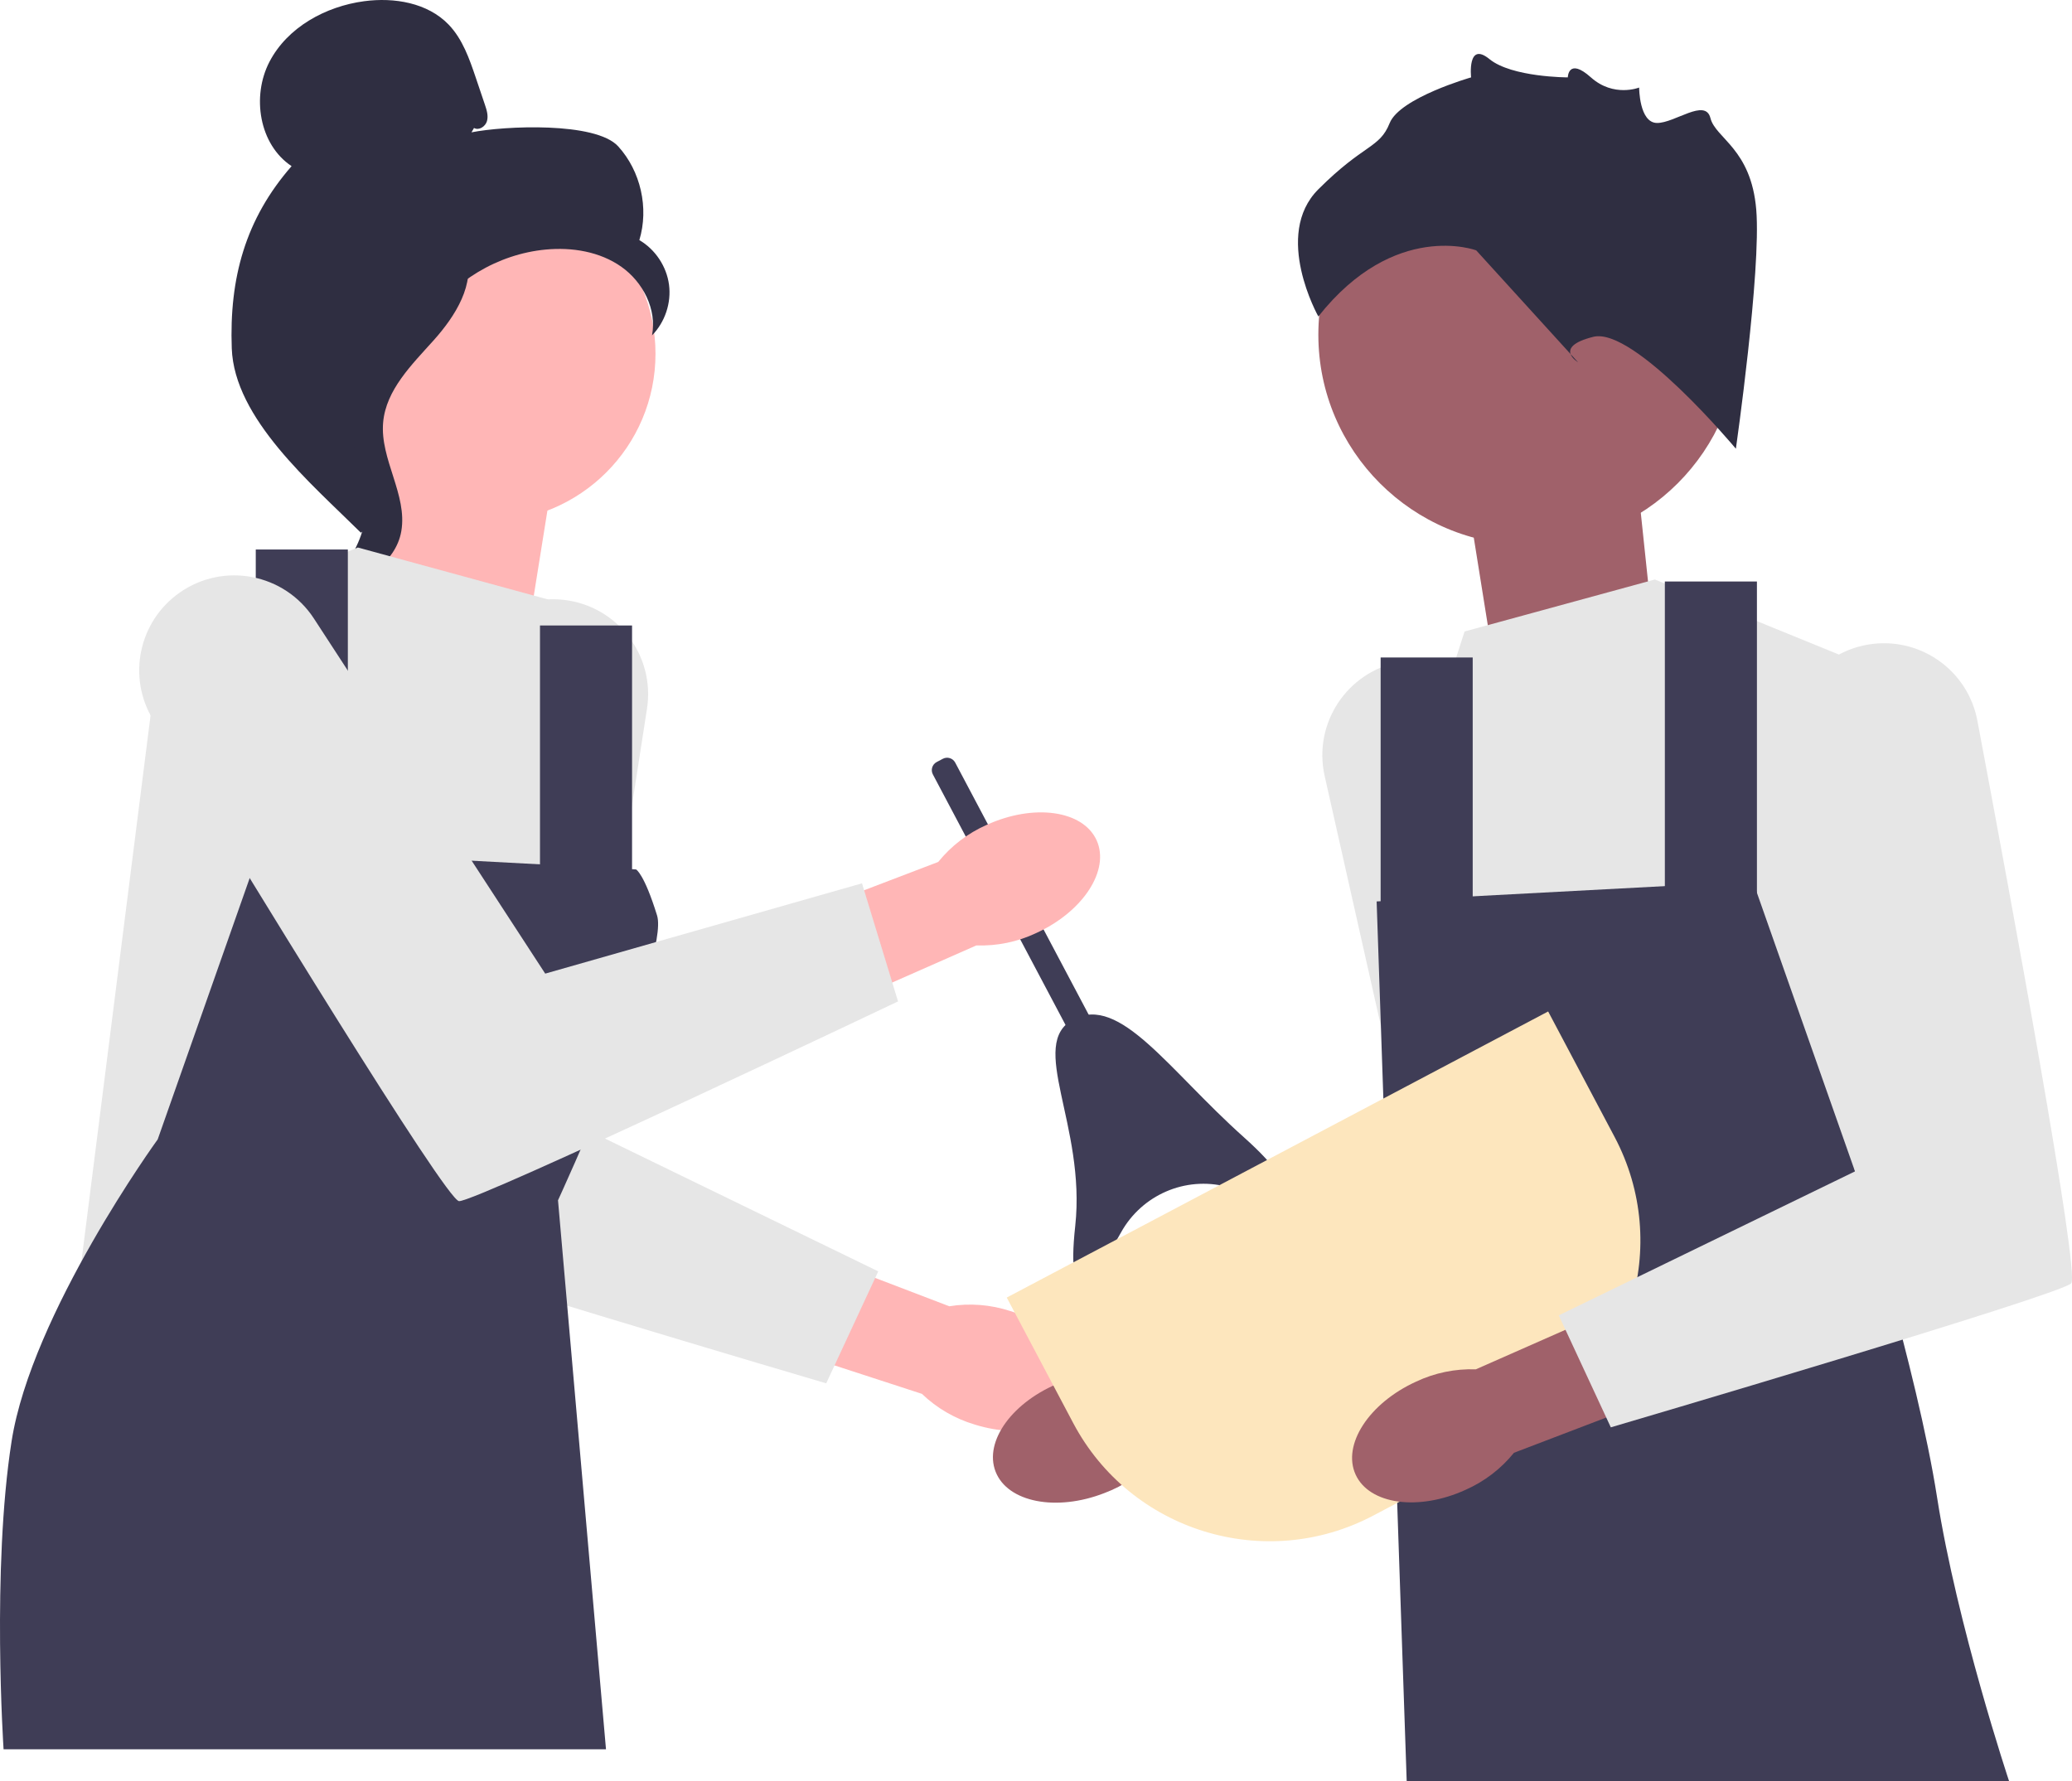 <svg width="221" height="190" viewBox="0 0 221 190" fill="none" xmlns="http://www.w3.org/2000/svg">
<g clip-path="url(#clip0_55_321)">
<path d="M107.747 139.839C113.008 141.479 116.425 145.52 115.38 148.865C114.335 152.21 109.224 153.591 103.961 151.95C101.85 151.323 99.92 150.201 98.332 148.676L76.129 141.447L79.746 131.11L101.251 139.334C103.425 138.981 105.653 139.155 107.747 139.839Z" fill="#FFB6B6"/>
<path d="M60.182 63.99C54.888 63.364 50.013 66.939 49.027 72.173C45.509 90.843 38.038 131.215 39.022 132.198C40.303 133.478 88.124 147.555 88.124 147.555L93.674 135.611L62.078 120.254L69.008 75.6C69.888 69.932 65.884 64.665 60.182 63.99Z" fill="#E6E6E6"/>
<path d="M117.794 159.259C112.661 161.262 107.465 160.24 106.19 156.976C104.914 153.712 108.042 149.443 113.177 147.44C115.217 146.611 117.427 146.283 119.62 146.483L141.477 138.269L145.116 148.599L123.183 155.599C121.705 157.232 119.857 158.487 117.794 159.259Z" fill="#A0616A"/>
<path d="M149.314 70.599C154.554 69.619 159.658 72.858 160.994 78.014C165.76 96.406 175.93 136.185 175.014 137.232C173.822 138.595 127.057 155.851 127.057 155.851L120.715 144.306L151.207 126.863L141.289 82.775C140.03 77.179 143.671 71.655 149.314 70.599Z" fill="#E6E6E6"/>
<path d="M56.432 66.672L59.036 50.411L41.458 43.256L38.853 67.973L56.432 66.672Z" fill="#FFB6B6"/>
<path d="M159.097 69.232L156.493 52.971L174.071 45.816L176.675 70.533L159.097 69.232Z" fill="#A0616A"/>
<path d="M51.99 55.638C61.89 55.638 69.915 47.62 69.915 37.729C69.915 27.838 61.89 19.82 51.99 19.82C42.09 19.82 34.064 27.838 34.064 37.729C34.064 47.62 42.09 55.638 51.99 55.638Z" fill="#FFB6B6"/>
<path d="M50.559 13.651C51.078 13.954 51.773 13.496 51.939 12.92C52.105 12.343 51.911 11.731 51.719 11.162L50.752 8.3C50.066 6.27 49.338 4.17 47.852 2.625C45.61 0.293 42.047 -0.3 38.839 0.129C34.719 0.681 30.655 2.91 28.739 6.595C26.824 10.281 27.639 15.423 31.101 17.722C26.168 23.371 24.448 29.666 24.72 37.158C24.991 44.649 33.163 51.544 38.491 56.821C39.681 56.1 40.763 52.723 40.109 51.496C39.454 50.269 40.392 48.847 39.582 47.717C38.771 46.587 38.093 48.386 38.912 47.263C39.429 46.554 37.411 44.922 38.18 44.498C41.897 42.445 43.134 37.816 45.468 34.271C48.284 29.995 53.104 27.1 58.204 26.619C61.014 26.355 63.981 26.834 66.284 28.463C68.587 30.093 70.078 33.005 69.544 35.774C70.927 34.371 71.616 32.315 71.356 30.363C71.097 28.411 69.894 26.606 68.193 25.612C69.227 22.193 68.341 18.261 65.939 15.615C63.537 12.969 53.794 13.42 50.288 14.116" fill="#2F2E41"/>
<path d="M50.014 26.723C45.37 27.224 42.017 31.243 39.185 34.955C37.553 37.094 35.844 39.457 35.885 42.146C35.926 44.866 37.746 47.198 38.616 49.775C40.037 53.987 38.652 58.999 35.268 61.885C38.612 62.519 42.226 60.014 42.803 56.663C43.475 52.762 40.516 48.997 40.866 45.054C41.175 41.581 43.915 38.907 46.244 36.31C48.573 33.713 50.761 30.267 49.689 26.948" fill="#2F2E41"/>
<path d="M58.463 63.946L38.168 58.4L17.246 66.932L8.28 137.744L59.517 139.45V128.028C59.517 128.028 68.483 116.841 66.775 100.631L65.067 84.421L58.463 63.946Z" fill="#E6E6E6"/>
<path d="M67.843 92.74L27.707 90.607L16.82 121.534C16.82 121.534 3.37 140.09 1.235 153.741C-0.9 167.391 0.381 186.587 0.381 186.587H64.635L59.517 128.028C59.517 128.028 71.467 102.124 70.082 97.645C68.696 93.166 67.843 92.74 67.843 92.74Z" fill="#3F3D56"/>
<path d="M37.101 58.613H27.28V94.873H37.101V58.613Z" fill="#3F3D56"/>
<path d="M67.415 66.718H57.595V96.579H67.415V66.718Z" fill="#3F3D56"/>
<path d="M156.212 67.358L176.507 61.813L197.428 70.344L206.395 141.157L155.158 142.863V131.441C155.158 131.441 149.917 119.764 154.945 104.257C159.855 89.114 149.607 87.834 149.607 87.834L156.212 67.358Z" fill="#E6E6E6"/>
<path d="M146.832 96.152L186.967 94.019L197.855 124.947C197.855 124.947 204.473 146.062 206.608 159.713C208.743 173.363 214.293 190 214.293 190H150.039L148.113 133.691L146.832 96.152Z" fill="#3F3D56"/>
<path d="M187.394 62.026H177.574V98.285H187.394V62.026Z" fill="#3F3D56"/>
<path d="M157.079 70.131H147.259V99.992H157.079V70.131Z" fill="#3F3D56"/>
<path d="M163.067 58.127C175.466 58.127 185.518 48.085 185.518 35.697C185.518 23.308 175.466 13.266 163.067 13.266C150.667 13.266 140.615 23.308 140.615 35.697C140.615 48.085 150.667 58.127 163.067 58.127Z" fill="#A0616A"/>
<path d="M185.15 47.865C185.15 47.865 174.288 34.842 169.943 35.927C165.598 37.013 168.314 38.64 168.314 38.64L157.452 26.703C157.452 26.703 148.762 23.447 140.615 33.757C140.615 33.757 135.727 25.075 140.615 20.192C145.503 15.308 147.133 15.851 148.219 13.138C149.305 10.425 156.908 8.254 156.908 8.254C156.908 8.254 156.472 4.349 158.863 6.302C161.253 8.254 167.223 8.254 167.223 8.254C167.223 8.254 167.257 6.084 169.686 8.254C172.115 10.425 174.831 9.339 174.831 9.339C174.831 9.339 174.831 13.095 176.732 13.116C178.633 13.138 181.891 10.425 182.435 12.595C182.978 14.765 186.779 15.851 187.322 22.362C187.866 28.873 185.15 47.865 185.15 47.865Z" fill="#2F2E41"/>
<path d="M101.883 81.344L119.266 114.174L116.883 115.434L99.5 82.603C99.248 82.126 99.43 81.535 99.907 81.283L100.562 80.937C101.039 80.685 101.631 80.867 101.883 81.344Z" fill="#3F3D56"/>
<path d="M130.842 126.582C126.42 125.443 121.793 127.46 119.574 131.448C116.795 136.441 113.621 140.538 114.684 130.775C115.854 120.026 109.543 111.345 114.503 108.723C119.463 106.102 124.585 114.069 132.646 121.282C140.118 127.967 135.809 127.861 130.842 126.582Z" fill="#3F3D56"/>
<path d="M105.245 87.985C110.258 85.698 115.503 86.429 116.959 89.617C118.415 92.805 115.531 97.241 110.516 99.528C108.525 100.469 106.338 100.92 104.137 100.844L82.774 110.265L78.562 100.155L100.07 91.941C101.454 90.228 103.228 88.872 105.245 87.985Z" fill="#FFB6B6"/>
<path d="M19.155 63.218C14.794 66.281 13.552 72.194 16.315 76.749C26.167 92.998 47.573 128.045 48.962 128.121C50.771 128.22 95.786 106.816 95.786 106.816L91.941 94.22L58.153 103.852L33.484 65.978C30.352 61.17 23.852 59.918 19.155 63.218Z" fill="#E6E6E6"/>
<path d="M107.381 138.405L165.126 107.888L172.215 121.276C178.33 132.825 173.909 147.161 162.35 153.27L146.493 161.65C134.934 167.759 120.585 163.343 114.47 151.794L107.381 138.405Z" fill="#FDE6BD"/>
<path d="M156.305 158.919C151.292 161.207 146.047 160.477 144.591 157.29C143.134 154.102 146.017 149.665 151.032 147.377C153.022 146.436 155.21 145.984 157.411 146.061L178.773 136.636L182.986 146.746L161.479 154.963C160.095 156.676 158.321 158.032 156.305 158.919Z" fill="#A0616A"/>
<path d="M199.751 68.683C205.046 68.056 209.92 71.631 210.906 76.865C214.424 95.535 221.895 135.908 220.912 136.891C219.631 138.17 171.81 152.248 171.81 152.248L166.259 140.303L197.855 124.947L190.926 80.293C190.046 74.624 194.05 69.358 199.751 68.683Z" fill="#E6E6E6"/>
</g>
<defs>
<clipPath id="clip0_55_321">
<rect width="221" height="190" fill="white"/>
</clipPath>
</defs>
</svg>
